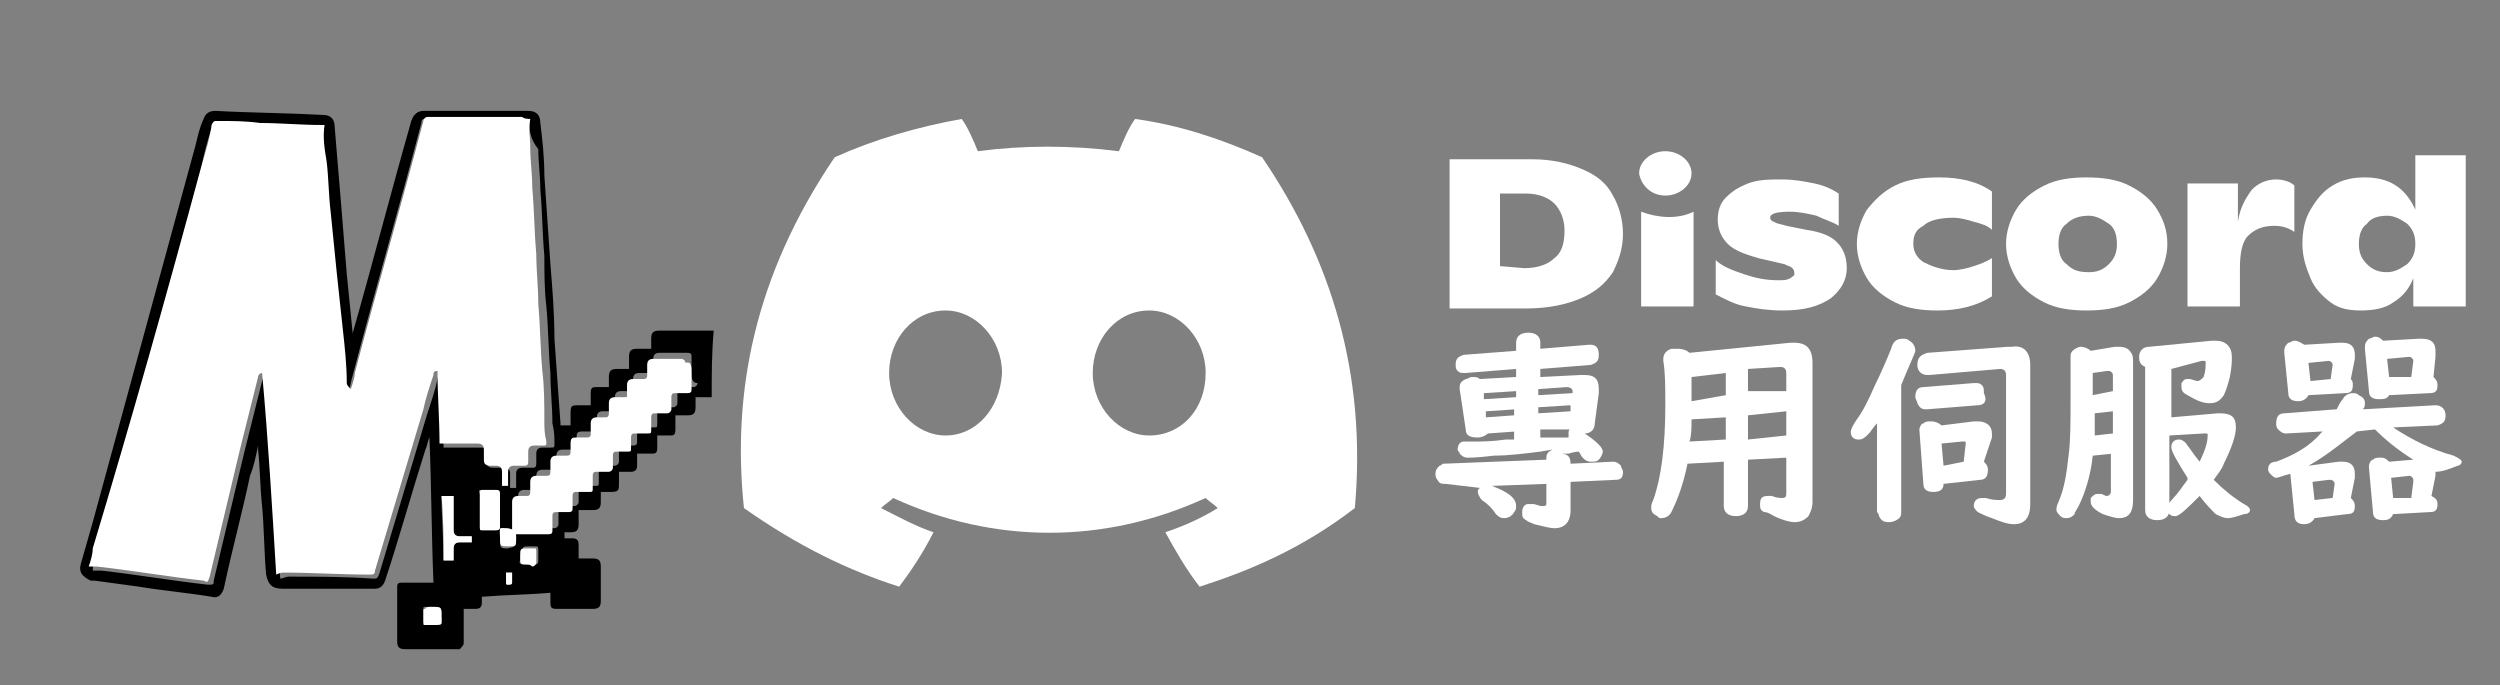 <?xml version="1.0" encoding="utf-8"?>
<!-- Generator: Adobe Illustrator 24.2.1, SVG Export Plug-In . SVG Version: 6.00 Build 0)  -->
<svg version="1.1" id="圖層_1" xmlns="http://www.w3.org/2000/svg" xmlns:xlink="http://www.w3.org/1999/xlink" x="0px" y="0px"
	 viewBox="0 0 124 34" style="enable-background:new 0 0 124 34;" xml:space="preserve">
<rect x="0" y="0" width="124" height="34" fill="#808080" stroke="none"/>
<style type="text/css">
	.st0{fill:#FFFFFF;}
</style>
<g>
	<path class="st0" d="M62.6,7.8c-2-0.9-4.1-1.6-6.3-1.9C56,6.3,55.7,7,55.5,7.5c-2.4-0.3-4.7-0.3-7,0c-0.2-0.5-0.5-1.2-0.8-1.6
		c-2.2,0.4-4.3,1-6.3,1.9c-4,5.9-5.1,11.7-4.5,17.4c2.7,1.9,5.2,3.1,7.7,3.9c0.6-0.8,1.2-1.7,1.7-2.7c-0.9-0.3-1.8-0.8-2.6-1.2
		c0.2-0.2,0.4-0.3,0.6-0.5c5,2.3,10.5,2.3,15.5,0c0.2,0.2,0.4,0.3,0.6,0.5c-0.8,0.5-1.7,0.9-2.6,1.2c0.5,0.9,1,1.8,1.7,2.7
		c2.5-0.8,5.1-1.9,7.7-3.9C67.8,18.5,66,12.8,62.6,7.8z M46.9,21.6c-1.5,0-2.8-1.4-2.8-3.1c0-1.7,1.2-3.1,2.8-3.1
		c1.5,0,2.8,1.4,2.8,3.1C49.6,20.3,48.4,21.6,46.9,21.6z M57,21.6c-1.5,0-2.8-1.4-2.8-3.1c0-1.7,1.2-3.1,2.8-3.1
		c1.5,0,2.8,1.4,2.8,3.1C59.8,20.3,58.6,21.6,57,21.6z"/>
	<path class="st0" d="M71.9,7.9h4.1c1,0,1.8,0.2,2.5,0.5c0.7,0.3,1.2,0.7,1.5,1.3c0.3,0.5,0.5,1.2,0.5,1.9c0,0.7-0.2,1.3-0.5,1.9
		c-0.4,0.6-0.9,1-1.6,1.3c-0.7,0.3-1.6,0.5-2.7,0.5h-3.8V7.9z M75.6,13.3c0.7,0,1.2-0.2,1.5-0.5c0.4-0.3,0.5-0.8,0.5-1.4
		c0-0.5-0.2-1-0.5-1.3c-0.3-0.3-0.8-0.5-1.4-0.5h-1.3v3.6L75.6,13.3z"/>
	<path class="st0" d="M86.6,15.2c-0.6-0.1-1.1-0.4-1.5-0.6v-1.7c0.3,0.3,0.8,0.5,1.4,0.7c0.6,0.2,1.1,0.3,1.7,0.3
		c0.3,0,0.4,0,0.6-0.1c0.1-0.1,0.2-0.1,0.2-0.2c0-0.1,0-0.2-0.1-0.3c-0.1-0.1-0.2-0.1-0.4-0.2l-1.3-0.3c-0.7-0.2-1.2-0.4-1.5-0.7
		c-0.3-0.3-0.5-0.7-0.5-1.2c0-0.4,0.1-0.8,0.4-1.1c0.3-0.3,0.6-0.5,1.1-0.7c0.5-0.2,1.1-0.2,1.7-0.2c0.6,0,1.1,0.1,1.6,0.2
		c0.5,0.1,0.9,0.3,1.2,0.5v1.6c-0.3-0.2-0.7-0.3-1.1-0.5c-0.4-0.1-0.9-0.2-1.3-0.2c-0.7,0-1,0.1-1,0.3c0,0.1,0.1,0.2,0.2,0.2
		c0.1,0.1,0.3,0.1,0.6,0.2l1,0.2c0.7,0.1,1.2,0.3,1.5,0.6c0.3,0.3,0.5,0.7,0.5,1.3c0,0.6-0.3,1.1-0.8,1.5c-0.6,0.4-1.3,0.6-2.4,0.6
		C87.7,15.4,87.1,15.3,86.6,15.2z"/>
	<path class="st0" d="M94,15c-0.6-0.3-1.1-0.7-1.4-1.2c-0.3-0.5-0.5-1.1-0.5-1.7c0-0.6,0.2-1.2,0.5-1.7C93,9.9,93.4,9.5,94,9.2
		c0.6-0.3,1.3-0.4,2.2-0.4c1,0,1.9,0.2,2.6,0.7v1.9c-0.2-0.2-0.5-0.3-0.9-0.4c-0.3-0.1-0.7-0.2-1-0.2c-0.6,0-1.2,0.1-1.5,0.4
		c-0.4,0.2-0.5,0.5-0.5,0.9c0,0.4,0.2,0.7,0.5,0.9c0.4,0.2,0.9,0.4,1.5,0.4c0.3,0,0.7-0.1,1-0.2c0.3-0.1,0.6-0.2,0.9-0.4v1.9
		c-0.8,0.5-1.7,0.7-2.7,0.7C95.3,15.4,94.6,15.3,94,15z"/>
	<path class="st0" d="M101.4,15c-0.6-0.3-1.1-0.7-1.4-1.2c-0.3-0.5-0.5-1.1-0.5-1.7c0-0.6,0.2-1.2,0.5-1.7c0.3-0.5,0.8-0.9,1.4-1.2
		c0.6-0.3,1.3-0.4,2.1-0.4c0.8,0,1.5,0.1,2.1,0.4c0.6,0.3,1.1,0.7,1.4,1.2c0.3,0.5,0.5,1,0.5,1.7c0,0.6-0.2,1.2-0.5,1.7
		c-0.3,0.5-0.8,0.9-1.4,1.2c-0.6,0.3-1.3,0.4-2.1,0.4C102.7,15.4,102,15.3,101.4,15z M104.6,13.1c0.3-0.3,0.4-0.6,0.4-1
		c0-0.4-0.1-0.8-0.4-1c-0.3-0.2-0.6-0.4-1-0.4c-0.4,0-0.8,0.1-1.1,0.4c-0.3,0.2-0.4,0.6-0.4,1c0,0.4,0.1,0.8,0.4,1
		c0.3,0.3,0.6,0.4,1.1,0.4C104,13.5,104.3,13.4,104.6,13.1z"/>
	<path class="st0" d="M113.8,9.2v2.3c-0.3-0.2-0.6-0.3-1-0.3c-0.6,0-1,0.2-1.3,0.5c-0.3,0.3-0.4,0.9-0.4,1.6v1.9h-2.6V9.1h2.5V11
		c0.1-0.7,0.4-1.2,0.7-1.6c0.3-0.3,0.7-0.5,1.2-0.5C113.2,8.9,113.6,9,113.8,9.2z"/>
	<path class="st0" d="M122.3,7.7v7.5h-2.6v-1.4c-0.2,0.5-0.5,0.9-1,1.2c-0.4,0.3-1,0.4-1.6,0.4c-0.6,0-1.1-0.1-1.5-0.4
		c-0.4-0.3-0.8-0.7-1-1.2c-0.2-0.5-0.4-1-0.4-1.7c0-0.6,0.1-1.2,0.4-1.7c0.3-0.5,0.6-0.9,1.1-1.2c0.5-0.3,1-0.4,1.6-0.4
		c1.2,0,2,0.5,2.5,1.6V7.7L122.3,7.7z M119.4,13.1c0.3-0.3,0.4-0.6,0.4-1c0-0.4-0.1-0.7-0.4-1c-0.3-0.2-0.6-0.4-1-0.4
		c-0.4,0-0.8,0.1-1,0.4c-0.3,0.2-0.4,0.6-0.4,1c0,0.4,0.1,0.7,0.4,1c0.3,0.3,0.6,0.4,1,0.4C118.8,13.5,119.1,13.3,119.4,13.1z"/>
	<path class="st0" d="M82.6,9.7c0.7,0,1.3-0.5,1.3-1.1c0-0.6-0.6-1.1-1.3-1.1c-0.7,0-1.3,0.5-1.3,1.1C81.4,9.2,81.9,9.7,82.6,9.7z"
		/>
	<path class="st0" d="M81.4,10.5c0.8,0.3,1.8,0.4,2.6,0v4.7h-2.6V10.5z"/>
</g>
<g>
	<path d="M35.3,19.7c-0.2,0-0.5,0-0.8,0c0,0.2,0,0.4,0,0.5c0,0.3-0.1,0.4-0.4,0.4c-0.2,0-0.3,0-0.5,0c0,0,0,0-0.1,0
		c0,0.2,0,0.5,0,0.7c0,0.3-0.1,0.3-0.3,0.3c-0.2,0-0.4,0-0.6,0c0,0.2,0,0.4,0,0.6c0,0.3-0.1,0.3-0.3,0.3c-0.2,0-0.5,0-0.7,0
		c0,0.2,0,0.4,0,0.6c0,0.2-0.1,0.3-0.3,0.3c-0.2,0-0.4,0-0.6,0c0,0.2,0,0.4,0,0.6c0,0.3,0,0.4-0.4,0.4c-0.2,0-0.3,0-0.5,0
		c0,0,0,0,0,0c0,0.2,0,0.3,0,0.5c0,0.3-0.1,0.4-0.4,0.4c-0.2,0-0.4,0-0.6,0c0,0,0,0-0.1,0c0,0.2,0,0.4,0,0.7c0,0.3-0.1,0.4-0.4,0.4
		c-0.1,0-0.2,0-0.3,0c0,0.1,0,0.2,0,0.3c0.1,0,0.3,0,0.4,0c0.2,0,0.3,0.1,0.3,0.3c0,0.2,0,0.4,0,0.7c0.2,0,0.4,0,0.7,0
		c0.3,0,0.4,0.1,0.4,0.4c0,0.6,0,1.2,0,1.7c0,0.3-0.1,0.4-0.4,0.4c-0.6,0-1.2,0-1.8,0c-0.3,0-0.3-0.1-0.3-0.4c0-0.1,0-0.3,0-0.4
		c-1.1,0.1-2.2,0.1-3.4,0.2c0,0.1,0,0.2,0,0.3c0,0.2-0.1,0.3-0.3,0.3c-0.2,0-0.4,0-0.6,0c0,0.4,0,0.7,0,1.1c0,0.2,0,0.4,0,0.6
		c0,0.1-0.1,0.2-0.2,0.3c-0.1,0-0.2,0-0.2,0c-0.8,0-1.7,0-2.5,0c-0.3,0-0.4-0.1-0.4-0.4c0-0.8,0-1.7,0-2.5c0-0.1,0-0.1,0-0.2
		c0-0.2,0.1-0.2,0.3-0.2c0.4,0,0.9,0,1.3,0c0.1,0,0.1,0,0.2,0c-0.1-2.4-0.1-4.8-0.2-7.2c0,0,0,0,0,0c-0.1,0.2-0.1,0.4-0.2,0.6
		c-0.7,2.2-1.3,4.4-2,6.5c-0.1,0.3-0.3,0.4-0.5,0.4c-1,0-2,0-3,0c-0.5,0-1,0-1.6,0c-0.5,0-0.7-0.2-0.8-0.7c-0.1-1.1-0.1-2.3-0.2-3.4
		c-0.1-0.9-0.1-1.9-0.2-2.8c0-0.1,0-0.1,0-0.2c-0.1,0.5-0.2,1-0.4,1.5c-0.4,1.9-0.9,3.7-1.3,5.6c-0.1,0.3-0.3,0.5-0.6,0.4
		c-1.2-0.2-2.4-0.3-3.6-0.5c-0.7-0.1-1.5-0.2-2.2-0.3c-0.1,0-0.1,0-0.2,0C4.1,28.6,3.9,28.4,4,28c0.2-0.7,0.4-1.4,0.6-2.1
		C6.3,19.7,8,13.4,9.7,7.2c0.1-0.4,0.2-0.9,0.4-1.3c0.1-0.3,0.3-0.4,0.6-0.4c1.8,0.1,3.5,0.1,5.3,0.2c0.4,0,0.6,0.2,0.6,0.6
		c0.1,1.2,0.2,2.4,0.3,3.6c0.1,1.2,0.2,2.5,0.3,3.7c0.1,1,0.2,2,0.3,3c0,0,0-0.1,0-0.1c1-3.5,1.9-7,2.9-10.5
		c0.1-0.3,0.3-0.5,0.6-0.5c1.7,0,3.5,0,5.2,0c0.4,0,0.6,0.2,0.6,0.6C26.9,6.9,27,7.8,27,8.7c0.1,1.5,0.2,2.9,0.3,4.4
		c0.1,1.2,0.2,2.5,0.2,3.7c0.1,1.4,0.2,2.8,0.3,4.2c0,0,0,0.1,0,0.1c0.2,0,0.3,0,0.5,0c0-0.2,0-0.3,0-0.5c0-0.5,0-0.5,0.5-0.5
		c0.2,0,0.3,0,0.5,0c0-0.2,0-0.4,0-0.6c0-0.3,0.1-0.3,0.3-0.3c0.2,0,0.4,0,0.6,0c0-0.2,0-0.4,0-0.5c0-0.3,0.1-0.4,0.4-0.4
		c0.2,0,0.3,0,0.5,0c0,0,0,0,0.1,0c0-0.2,0-0.4,0-0.6c0-0.3,0.1-0.4,0.4-0.4c0.2,0,0.4,0,0.6,0c0,0,0,0,0.1,0c0-0.2,0-0.3,0-0.5
		c0-0.3,0.1-0.4,0.4-0.4c0.5,0,1,0,1.5,0c0.4,0,0.8,0,1.2,0C35.3,17.5,35.3,18.6,35.3,19.7z M26.3,5.9c-0.2,0-0.3,0-0.5,0
		c-1.6,0-3.1,0-4.7,0c-0.1,0-0.2,0-0.2,0.2c-1.1,4.2-2.3,8.3-3.4,12.5c-0.1,0.3-0.1,0.5-0.2,0.8c-0.1-0.1-0.1-0.2-0.2-0.3
		c-0.1-0.9-0.2-1.8-0.2-2.7c-0.1-0.9-0.2-1.9-0.3-2.8c-0.1-1-0.2-2-0.3-3c-0.1-0.8-0.2-1.7-0.2-2.5c0-0.6-0.2-1.2-0.1-1.8
		c0,0,0,0-0.1,0c-1,0-2-0.1-3.1-0.1c-0.7,0-1.4,0-2.1-0.1c-0.2,0-0.2,0-0.2,0.2c-0.2,0.7-0.4,1.3-0.5,2c-1.7,6.4-3.5,12.7-5.2,19.1
		c-0.1,0.3-0.2,0.6-0.2,0.9c0.1,0,0.3,0,0.4,0c1.8,0.2,3.5,0.5,5.3,0.7c0.3,0,0.3,0,0.3-0.2c0.5-2.1,1-4.2,1.5-6.3
		c0.3-1.2,0.6-2.4,0.9-3.6c0-0.1,0.1-0.2,0.2-0.2c0.2,3.4,0.4,6.7,0.7,10c0.1,0,0.3-0.1,0.4-0.1c1.4,0,2.8,0,4.2,0.1
		c0.2,0,0.2,0,0.3-0.2c0.8-2.7,1.6-5.3,2.4-8c0.2-0.6,0.4-1.2,0.5-1.7c0-0.1,0.1-0.2,0.2-0.2c0,1.2,0.1,2.4,0.1,3.6
		c0.1,0,0.1,0,0.2,0c0.6,0,1.1,0,1.7,0c0.2,0,0.3,0.1,0.3,0.3c0,0.1,0,0.2,0,0.3c0,0.4,0,0.4,0.4,0.4c0.1,0,0.2,0,0.4,0
		c0.2,0,0.3,0.1,0.3,0.3c0,0.2,0,0.5,0,0.7c0.1,0,0.2,0,0.3,0c0-0.2,0-0.5,0-0.7c0-0.2,0.1-0.3,0.3-0.3c0.2,0,0.3,0,0.5,0
		c0.1,0,0.2,0,0.2-0.2c0-0.2,0-0.3,0-0.5c0-0.2,0.1-0.3,0.3-0.3c0.1,0,0.2,0,0.4,0c0.2,0,0.2,0,0.2-0.2c0-0.3,0-0.6-0.1-1
		c0-0.8-0.1-1.7-0.1-2.5c-0.1-1.1-0.1-2.2-0.2-3.3c-0.1-0.8-0.1-1.7-0.1-2.5c-0.1-1.1-0.1-2.2-0.2-3.3c0-0.7-0.1-1.3-0.1-2
		C26.3,6.9,26.2,6.4,26.3,5.9z M34.3,18.5C34.3,18.5,34.3,18.5,34.3,18.5c0-0.3,0-0.5,0-0.8c0-0.1,0-0.2-0.2-0.2c-0.5,0-0.9,0-1.4,0
		c-0.2,0-0.3,0.1-0.3,0.3c0,0.2,0,0.3,0,0.5c0,0.2,0,0.2-0.2,0.2c-0.2,0-0.3,0-0.5,0c-0.2,0-0.3,0.1-0.3,0.3c0,0.2,0,0.3,0,0.5
		c0,0.1,0,0.1-0.1,0.1c-0.2,0-0.3,0-0.5,0c-0.2,0-0.3,0.1-0.3,0.3c0,0.2,0,0.3,0,0.5c0,0.1,0,0.2-0.2,0.2c-0.1,0-0.3,0-0.4,0
		c-0.2,0-0.3,0.1-0.3,0.3c0,0.2,0,0.3,0,0.5c0,0.1,0,0.2-0.2,0.2c-0.2,0-0.3,0-0.5,0c-0.3,0-0.3,0.1-0.3,0.3c0,0.1,0,0.3,0,0.4
		c0,0.1,0,0.2-0.2,0.2c-0.2,0-0.3,0-0.5,0c-0.2,0-0.3,0.1-0.3,0.3c0,0.2,0,0.3,0,0.5c0,0.1,0,0.2-0.2,0.2c-0.2,0-0.4,0-0.5,0
		c-0.2,0-0.3,0.1-0.3,0.3c0,0.2,0,0.4,0,0.5c0,0.1,0,0.2-0.2,0.2c-0.1,0-0.3,0-0.4,0c-0.2,0-0.3,0.1-0.3,0.3c0,0.5,0,1,0,1.5
		c0,0.1,0,0.1,0.1,0.1c0.6,0,1.1,0,1.7,0c0.1,0,0.2-0.1,0.2-0.2c0-0.2,0-0.4,0-0.7c0-0.1,0-0.2,0.2-0.2c0.2,0,0.4,0,0.6,0
		c0.1,0,0.2-0.1,0.2-0.2c0-0.2,0-0.4,0-0.6c0-0.1,0-0.2,0.2-0.2c0.2,0,0.4,0,0.6,0c0.2,0,0.2,0,0.2-0.2c0-0.2,0-0.4,0-0.6
		c0-0.1,0-0.2,0.2-0.2c0.2,0,0.4,0,0.6,0c0.1,0,0.2-0.1,0.2-0.2c0-0.2,0-0.4,0-0.6c0-0.1,0-0.2,0.2-0.2c0.2,0,0.4,0,0.5,0
		c0.2,0,0.2-0.1,0.2-0.2c0-0.2,0-0.4,0-0.5c0-0.1,0-0.2,0.2-0.2c0.2,0,0.4,0,0.6,0c0.2,0,0.2,0,0.2-0.2c0-0.2,0-0.4,0-0.6
		c0-0.1,0-0.2,0.2-0.2c0.2,0,0.4,0,0.6,0c0.1,0,0.2-0.1,0.2-0.2c0-0.2,0-0.4,0-0.6c0-0.1,0-0.2,0.2-0.2c0.2,0,0.4,0,0.6,0
		c0.1,0,0.2-0.1,0.2-0.2C34.3,19,34.3,18.7,34.3,18.5z M21.9,24.6c0,1.1,0.1,2.1,0.1,3.2c0.2,0,0.3,0,0.5,0c0,0,0,0,0-0.1
		c0-0.2,0-0.4,0-0.5c0-0.2,0.1-0.3,0.3-0.3c0.2,0,0.4,0,0.6,0c0-0.1,0-0.2,0-0.3c-0.2,0-0.4,0-0.6,0c-0.2,0-0.3-0.1-0.3-0.3
		c0-0.3,0-0.6,0-0.9c0-0.2,0-0.5,0-0.8C22.3,24.6,22.1,24.6,21.9,24.6z M23.8,25.3c0,0.3,0,0.5,0,0.8c0,0.1,0,0.2,0.1,0.2
		c0.2,0,0.4,0,0.7,0c0.1,0,0.2,0,0.2-0.2c0-0.5,0-1,0-1.6c0-0.1,0-0.2-0.2-0.2c-0.2,0-0.4,0-0.7,0c-0.1,0-0.2,0-0.1,0.2
		C23.8,24.7,23.8,25,23.8,25.3z M21.4,30.1c-0.1,0-0.2,0-0.3,0c-0.1,0-0.1,0-0.1,0.1c0,0.2,0,0.4,0,0.6c0,0.1,0,0.1,0.1,0.1
		c0.1,0,0.3,0,0.4,0c0.4,0,0.4,0.1,0.4-0.4C21.9,30.1,21.9,30.1,21.4,30.1z M26.2,28c0.1,0,0.2,0,0.3,0c0.1,0,0.2,0,0.2-0.2
		c0-0.2,0-0.3,0-0.5c0-0.1,0-0.2-0.1-0.2c-0.1,0-0.2,0-0.3,0c-0.4,0-0.4,0-0.4,0.4C25.7,28,25.7,28,26.2,28z M25.6,26.7
		c0-0.4,0-0.4-0.4-0.4c0,0,0,0,0,0c-0.5,0-0.4-0.1-0.4,0.4c0,0.5,0,0.5,0.4,0.5C25.6,27.1,25.6,27.1,25.6,26.7z M25.1,28.4
		c0,0.2,0,0.3,0,0.5c0,0.1,0.1,0.1,0.1,0.1c0.1,0,0.2,0,0.2-0.1c0-0.2,0-0.3,0-0.5C25.3,28.4,25.2,28.4,25.1,28.4z"/>
	<path class="st0" d="M26.3,5.9c-0.1,0.5,0,0.9,0,1.4c0,0.7,0.1,1.3,0.1,2c0.1,1.1,0.1,2.2,0.2,3.3c0,0.8,0.1,1.7,0.1,2.5
		c0.1,1.1,0.1,2.2,0.2,3.3c0.1,0.8,0.1,1.7,0.1,2.5c0,0.3,0,0.6,0.1,1c0,0.2,0,0.2-0.2,0.2c-0.1,0-0.2,0-0.4,0
		c-0.2,0-0.3,0.1-0.3,0.3c0,0.2,0,0.3,0,0.5c0,0.1,0,0.2-0.2,0.2c-0.2,0-0.3,0-0.5,0c-0.2,0-0.3,0.1-0.3,0.3c0,0.2,0,0.4,0,0.7
		c-0.1,0-0.2,0-0.3,0c0-0.2,0-0.5,0-0.7c0-0.2-0.1-0.3-0.3-0.3c-0.1,0-0.2,0-0.4,0C24,23,24,23,24,22.6c0-0.1,0-0.2,0-0.3
		c0-0.2-0.1-0.3-0.3-0.3c-0.6,0-1.1,0-1.7,0c0,0-0.1,0-0.2,0c0-1.2-0.1-2.4-0.1-3.6c-0.2,0-0.2,0.1-0.2,0.2
		c-0.2,0.6-0.4,1.2-0.5,1.7c-0.8,2.7-1.6,5.3-2.4,8c0,0.2-0.1,0.2-0.3,0.2c-1.4,0-2.8-0.1-4.2-0.1c-0.1,0-0.2,0-0.4,0.1
		c-0.2-3.3-0.4-6.7-0.7-10c-0.1,0-0.2,0.1-0.2,0.2c-0.3,1.2-0.6,2.4-0.9,3.6c-0.5,2.1-1,4.2-1.5,6.3c-0.1,0.3-0.1,0.3-0.3,0.2
		c-1.8-0.2-3.5-0.5-5.3-0.7c-0.1,0-0.3,0-0.4,0c0.1-0.3,0.2-0.6,0.2-0.9C6.5,20.9,8.3,14.5,10,8.2c0.2-0.7,0.4-1.3,0.5-2
		C10.6,6,10.6,6,10.8,6c0.7,0,1.4,0,2.1,0.1c1,0,2,0.1,3.1,0.1c0,0,0.1,0,0.1,0c-0.1,0.6,0,1.2,0.1,1.8c0.1,0.8,0.1,1.7,0.2,2.5
		c0.1,1,0.2,2,0.3,3c0.1,0.9,0.2,1.9,0.3,2.8c0.1,0.9,0.2,1.8,0.2,2.7c0,0.1,0.1,0.2,0.2,0.3c0.1-0.3,0.2-0.6,0.2-0.8
		c1.1-4.2,2.3-8.3,3.4-12.5c0-0.1,0.1-0.2,0.2-0.2c1.6,0,3.1,0,4.7,0C26,5.9,26.2,5.9,26.3,5.9z"/>
	<path class="st0" d="M34.3,18.5c0,0.3,0,0.5,0,0.8c0,0.1,0,0.2-0.2,0.2c-0.2,0-0.4,0-0.6,0c-0.1,0-0.2,0-0.2,0.2c0,0.2,0,0.4,0,0.6
		c0,0.1-0.1,0.2-0.2,0.2c-0.2,0-0.4,0-0.6,0c-0.1,0-0.2,0-0.2,0.2c0,0.2,0,0.4,0,0.6c0,0.2,0,0.2-0.2,0.2c-0.2,0-0.4,0-0.6,0
		c-0.1,0-0.2,0-0.2,0.2c0,0.2,0,0.4,0,0.5c0,0.2,0,0.2-0.2,0.2c-0.2,0-0.4,0-0.5,0c-0.1,0-0.2,0-0.2,0.2c0,0.2,0,0.4,0,0.6
		c0,0.1-0.1,0.2-0.2,0.2c-0.2,0-0.4,0-0.6,0c-0.1,0-0.2,0-0.2,0.2c0,0.2,0,0.4,0,0.6c0,0.2,0,0.2-0.2,0.2c-0.2,0-0.4,0-0.6,0
		c-0.1,0-0.2,0-0.2,0.2c0,0.2,0,0.4,0,0.6c0,0.1,0,0.2-0.2,0.2c-0.2,0-0.4,0-0.6,0c-0.1,0-0.2,0-0.2,0.2c0,0.2,0,0.4,0,0.7
		c0,0.1,0,0.2-0.2,0.2c-0.6,0-1.1,0-1.7,0c-0.1,0-0.1,0-0.1-0.1c0-0.5,0-1,0-1.5c0-0.2,0.1-0.3,0.3-0.3c0.1,0,0.3,0,0.4,0
		c0.1,0,0.2,0,0.2-0.2c0-0.2,0-0.4,0-0.5c0-0.2,0.1-0.3,0.3-0.3c0.2,0,0.4,0,0.5,0c0.1,0,0.2,0,0.2-0.2c0-0.2,0-0.3,0-0.5
		c0-0.2,0.1-0.3,0.3-0.3c0.2,0,0.3,0,0.5,0c0.1,0,0.2,0,0.2-0.2c0-0.1,0-0.3,0-0.4c0-0.3,0.1-0.3,0.3-0.3c0.2,0,0.3,0,0.5,0
		c0.2,0,0.2-0.1,0.2-0.2c0-0.2,0-0.3,0-0.5c0-0.2,0.1-0.3,0.3-0.3c0.1,0,0.3,0,0.4,0c0.1,0,0.2,0,0.2-0.2c0-0.2,0-0.3,0-0.5
		c0-0.2,0.1-0.3,0.3-0.3c0.2,0,0.3,0,0.5,0c0.1,0,0.1,0,0.1-0.1c0-0.2,0-0.3,0-0.5c0-0.2,0.1-0.3,0.3-0.3c0.2,0,0.3,0,0.5,0
		c0.2,0,0.2-0.1,0.2-0.2c0-0.2,0-0.3,0-0.5c0-0.2,0.1-0.3,0.3-0.3c0.5,0,0.9,0,1.4,0c0.1,0,0.2,0.1,0.2,0.2
		C34.3,17.9,34.3,18.2,34.3,18.5C34.3,18.5,34.3,18.5,34.3,18.5z"/>
	<path class="st0" d="M21.9,24.6c0.2,0,0.4,0,0.6,0c0,0.3,0,0.5,0,0.8c0,0.3,0,0.6,0,0.9c0,0.2,0.1,0.3,0.3,0.3c0.2,0,0.4,0,0.6,0
		c0,0.1,0,0.2,0,0.3c-0.2,0-0.4,0-0.6,0c-0.2,0-0.3,0.1-0.3,0.3c0,0.2,0,0.4,0,0.5c0,0,0,0,0,0.1c-0.1,0-0.3,0-0.5,0
		C22,26.7,22,25.7,21.9,24.6z"/>
	<path class="st0" d="M23.8,25.3c0-0.3,0-0.5,0-0.8c0-0.1,0-0.2,0.1-0.2c0.2,0,0.4,0,0.7,0c0.1,0,0.2,0,0.2,0.2c0,0.5,0,1,0,1.6
		c0,0.1,0,0.2-0.2,0.2c-0.2,0-0.4,0-0.7,0c-0.1,0-0.1,0-0.1-0.2C23.8,25.8,23.8,25.5,23.8,25.3z"/>
	<path class="st0" d="M21.4,30.1c0.5,0,0.5,0,0.5,0.5c0,0.4,0.1,0.4-0.4,0.4c-0.1,0-0.3,0-0.4,0c-0.1,0-0.1,0-0.1-0.1
		c0-0.2,0-0.4,0-0.6c0-0.1,0-0.1,0.1-0.1C21.1,30.1,21.3,30.1,21.4,30.1z"/>
	<path class="st0" d="M26.2,28c-0.4,0-0.4,0-0.4-0.4c0-0.4,0-0.4,0.4-0.4c0.1,0,0.2,0,0.3,0c0.1,0,0.1,0,0.1,0.2c0,0.2,0,0.4,0,0.5
		c0,0.1-0.1,0.2-0.2,0.2C26.3,28,26.2,28,26.2,28z"/>
	<path class="st0" d="M25.6,26.7c0,0.4,0,0.4-0.4,0.4c-0.4,0-0.4,0-0.4-0.5c0-0.5-0.1-0.4,0.4-0.4c0,0,0,0,0,0
		C25.6,26.3,25.6,26.3,25.6,26.7z"/>
	<path class="st0" d="M25.1,28.4c0.1,0,0.2,0,0.3,0c0,0.2,0,0.3,0,0.5c0,0.1-0.1,0.1-0.2,0.1c-0.1,0-0.1,0-0.1-0.1
		C25.1,28.7,25.1,28.5,25.1,28.4z"/>
</g>
<g>
	<path class="st0" d="M75.2,21.4l-1.4,0.1c-0.1,0.1-0.3,0.2-0.5,0.2c-0.4,0-0.6-0.1-0.6-0.4l-0.3-2c0,0,0-0.1,0-0.1
		c0-0.2,0.1-0.3,0.3-0.4c0.1,0,0.2-0.1,0.3-0.1c0.2,0,0.3,0,0.4,0.1l1.8-0.1v-0.4l-2.5,0.2c0,0,0,0-0.1,0c-0.1,0-0.2,0-0.3-0.1
		c-0.1-0.1-0.1-0.2-0.1-0.3c0-0.3,0.1-0.4,0.4-0.5l2.6-0.2V17c0-0.3,0.2-0.5,0.6-0.5c0.4,0,0.6,0.2,0.6,0.5v0.3l2.4-0.2
		c0,0,0,0,0.1,0c0.3,0,0.4,0.2,0.4,0.5c0,0.3-0.1,0.4-0.4,0.5l-2.5,0.2v0.4l2-0.1c0.1,0,0.1,0,0.2,0c0.5,0,0.7,0.2,0.7,0.7
		c0,0,0,0.1,0,0.2l-0.2,1.5c0,0.3-0.2,0.5-0.5,0.5c0.6,0.4,0.9,0.7,0.9,0.9c0,0.1-0.1,0.3-0.2,0.4c-0.1,0.1-0.2,0.1-0.4,0.1
		c-0.2,0-0.3-0.1-0.4-0.2c-0.1-0.1-0.1-0.2-0.2-0.3c0,0-0.2,0-0.5,0.1l-0.4,0c0.4,0,0.5,0.2,0.5,0.5l2.1-0.1l0,0
		c0.2,0,0.3,0.1,0.4,0.2c0,0.1,0.1,0.2,0.1,0.3c0,0.3-0.1,0.4-0.4,0.4l-2.2,0.1v1.4c0,0.6-0.3,0.9-0.8,0.9c-0.2,0-0.6-0.1-1-0.2
		c-0.2-0.1-0.3-0.1-0.4-0.2c-0.2-0.1-0.2-0.2-0.2-0.4c0-0.2,0.1-0.4,0.3-0.4c0,0,0.1,0,0.2,0c0.2,0,0.3,0.1,0.5,0.1
		c0.1,0,0.2,0,0.2-0.1c0,0,0-0.1,0-0.1v-0.9l-2.7,0.1c0.8,0.3,1.2,0.6,1.2,1c0,0.1,0,0.2-0.1,0.3c-0.1,0.2-0.3,0.3-0.5,0.3
		c-0.2,0-0.3-0.1-0.4-0.2c-0.2-0.3-0.4-0.5-0.7-0.7c-0.1-0.1-0.2-0.3-0.2-0.4c0-0.1,0-0.1,0.1-0.2L71.7,24l0,0c-0.2,0-0.3,0-0.4-0.2
		c-0.1-0.1-0.1-0.2-0.1-0.3c0-0.2,0.1-0.3,0.2-0.4c0.1,0,0.1-0.1,0.2-0.1l5.1-0.2v-0.1c0-0.2,0.1-0.3,0.3-0.4l-0.6,0.1
		c-0.8,0.1-1.6,0.2-2.3,0.2c-0.8,0.1-1.2,0.1-1.3,0.1c-0.2,0-0.3-0.1-0.4-0.2c0-0.1-0.1-0.1-0.1-0.2c0-0.2,0.1-0.4,0.3-0.4
		c0.1,0,0.2,0,0.5,0c0.4,0,0.9,0,1.6-0.1l0.4,0V21.4z M75.2,19.7v-0.3l-1.6,0.1l0,0.3L75.2,19.7z M75.2,20.3l-1.5,0.1l0,0.3l1.4-0.1
		V20.3z M76.3,19.6l1.7-0.1l0-0.1c0,0,0,0,0,0c0-0.1-0.1-0.2-0.3-0.2l-1.4,0.1V19.6z M76.3,20.2v0.3l1.6-0.1l0-0.3L76.3,20.2z
		 M76.4,21.3v0.4c0.1,0,0.3,0,0.5,0c0,0,0.1,0,0.3,0c0.1,0,0.3,0,0.6,0c0-0.1,0-0.1,0-0.2c0-0.1,0-0.2,0.1-0.2L76.4,21.3z"/>
	<path class="st0" d="M88.6,22.7l-1.9,0.1v2.3c0,0.3-0.2,0.5-0.6,0.5s-0.6-0.2-0.6-0.5v-2.2L83.7,23c-0.2,1-0.5,1.8-0.8,2.4
		c-0.1,0.2-0.3,0.3-0.5,0.3c-0.1,0-0.1,0-0.2-0.1c-0.2-0.1-0.3-0.2-0.3-0.4c0-0.1,0-0.2,0.1-0.4c0.4-1.1,0.6-2.7,0.6-4.7
		c0-0.9,0-1.6-0.1-2.2c0,0,0-0.1,0-0.1c0-0.2,0.1-0.4,0.4-0.5c0.1,0,0.2,0,0.3,0c0.3,0,0.5,0.1,0.6,0.2l5-0.5c0.1,0,0.1,0,0.2,0
		c0.6,0,0.9,0.3,0.9,1v6.9c0,0.3-0.1,0.5-0.2,0.7c-0.2,0.2-0.4,0.3-0.7,0.3c-0.2,0-0.6-0.1-1-0.3c-0.2-0.1-0.3-0.2-0.5-0.2
		c-0.2-0.1-0.2-0.2-0.2-0.4c0-0.3,0.1-0.4,0.4-0.4c0.1,0,0.1,0,0.2,0c0.2,0.1,0.4,0.1,0.5,0.1c0.2,0,0.2-0.1,0.2-0.3V22.7z
		 M85.6,21.8v-1.1l-1.7,0.1c0,0.4,0,0.8-0.1,1.1L85.6,21.8z M85.6,19.6v-1.1l-1.7,0.2l0,0.7v0.1l0,0.4L85.6,19.6z M88.6,19.4v-0.9
		c0-0.2-0.1-0.3-0.3-0.3c0,0,0,0,0,0l-1.6,0.1v1.1L88.6,19.4z M88.6,21.6v-1.2l-1.9,0.2v1.2L88.6,21.6z"/>
	<path class="st0" d="M94.3,19.1v6.3c0,0.1,0,0.2-0.1,0.3c-0.1,0.1-0.3,0.2-0.5,0.2c-0.3,0-0.4-0.1-0.5-0.3c0-0.1-0.1-0.2-0.1-0.2
		V21c-0.2,0.2-0.3,0.4-0.4,0.5c-0.2,0.2-0.3,0.3-0.5,0.3c-0.1,0-0.2,0-0.3-0.1c-0.1-0.1-0.1-0.2-0.1-0.3c0-0.1,0.1-0.3,0.3-0.6
		c0.3-0.4,0.6-1,0.9-1.7c0.3-0.6,0.6-1.3,0.8-1.8c0.1-0.4,0.3-0.5,0.6-0.5c0.1,0,0.2,0,0.3,0.1c0.2,0.1,0.3,0.3,0.3,0.5
		C95,17.5,94.7,18.1,94.3,19.1z M100.7,18.1V25c0,0.7-0.3,1-0.8,1c-0.3,0-0.6-0.1-1.1-0.3c-0.3-0.1-0.5-0.2-0.7-0.3
		c-0.1-0.1-0.2-0.2-0.2-0.3c0-0.2,0.1-0.4,0.4-0.4c0.1,0,0.1,0,0.2,0c0.3,0.1,0.5,0.1,0.7,0.1c0.2,0,0.3-0.1,0.3-0.3v-5.9
		c0-0.2-0.1-0.3-0.3-0.3l-3.5,0.3c0,0,0,0-0.1,0c-0.3,0-0.5-0.2-0.5-0.5c0-0.4,0.2-0.5,0.5-0.6l4-0.3c0.1,0,0.1,0,0.2,0
		C100.4,17.1,100.7,17.5,100.7,18.1z M98.1,20.1l-2.5,0.2c0,0,0,0-0.1,0c-0.2,0-0.3-0.1-0.4-0.3c0-0.1-0.1-0.2-0.1-0.3
		c0-0.3,0.1-0.5,0.4-0.5l2.5-0.2c0,0,0,0,0.1,0c0.1,0,0.2,0,0.3,0.1c0.1,0.1,0.1,0.2,0.1,0.4C98.6,19.9,98.4,20.1,98.1,20.1z
		 M98.4,22.9c0.1,0.1,0.2,0.2,0.2,0.4c0,0.3-0.1,0.5-0.4,0.5L96.4,24c0,0.3-0.2,0.4-0.5,0.4c-0.3,0-0.5-0.1-0.5-0.4l-0.2-2.7
		c0,0,0,0,0,0c0-0.1,0.1-0.3,0.2-0.3c0.1-0.1,0.2-0.1,0.4-0.1c0.2,0,0.4,0.1,0.5,0.2l1.6-0.2c0.1,0,0.1,0,0.2,0
		c0.4,0,0.7,0.2,0.7,0.6c0,0.1,0,0.1,0,0.2L98.4,22.9z M97.4,22.9l0.1-0.9c0,0,0,0,0,0c0-0.1,0-0.1-0.1-0.1c0,0,0,0-0.1,0L96.3,22
		l0.1,1.1L97.4,22.9z"/>
	<path class="st0" d="M104.8,22.5l-1,0.1c-0.1,1-0.4,1.9-0.7,2.5c-0.1,0.2-0.2,0.3-0.2,0.4c-0.1,0.1-0.2,0.2-0.4,0.2
		c-0.1,0-0.2,0-0.3-0.1c-0.1-0.1-0.2-0.2-0.2-0.3c0-0.1,0-0.2,0.1-0.4c0.3-0.7,0.4-1.4,0.5-2.3c0.1-0.7,0.1-1.7,0.1-2.8
		c0-0.6,0-1.3,0-2.1c0-0.1,0-0.2,0.1-0.3c0.1-0.1,0.3-0.2,0.4-0.2c0.2,0,0.4,0.1,0.5,0.2l1.2-0.2c0.1,0,0.2,0,0.2,0
		c0.3,0,0.5,0.1,0.6,0.3c0.1,0.1,0.1,0.3,0.1,0.5v6.8c0,0.6-0.2,0.9-0.7,0.9c-0.2,0-0.5-0.1-0.8-0.2c-0.4-0.2-0.6-0.4-0.6-0.6
		c0-0.1,0-0.1,0-0.2c0.1-0.1,0.2-0.2,0.3-0.2c0.1,0,0.1,0,0.2,0c0.1,0,0.2,0.1,0.3,0.1c0.1,0,0.2-0.1,0.2-0.2V22.5z M104.8,21.5
		v-1.1l-0.9,0.1c0,0.4,0,0.7,0,1.1L104.8,21.5z M104.8,19.4v-0.8c0-0.1-0.1-0.2-0.2-0.2c0,0,0,0-0.1,0l-0.7,0.1l0,1.1L104.8,19.4z
		 M107.7,18.3v2.4l2.3-0.2c0.1,0,0.1,0,0.1,0c0.6,0,0.8,0.2,0.8,0.7c0,0.4-0.2,1-0.6,1.8c-0.1,0.3-0.3,0.5-0.5,0.8
		c0.5,0.5,1,0.9,1.5,1.2c0.2,0.1,0.3,0.2,0.3,0.3c0,0.1-0.1,0.2-0.3,0.2c-0.3,0.1-0.6,0.2-0.8,0.2c-0.2,0-0.4-0.1-0.6-0.2
		c-0.2-0.2-0.5-0.5-0.8-0.9c-0.6,0.6-1,1-1.2,1c-0.1,0-0.2,0-0.3-0.1s-0.1-0.2-0.1-0.3c0-0.1,0.1-0.3,0.3-0.5
		c0.2-0.2,0.4-0.5,0.7-0.9l0-0.1c-0.5-0.8-0.8-1.3-0.8-1.5c0-0.1,0-0.2,0.1-0.3c0.1-0.1,0.2-0.1,0.3-0.1c0.1,0,0.3,0.1,0.4,0.3
		c0.1,0.1,0.2,0.3,0.6,0.8c0.3-0.6,0.4-1,0.4-1.3c0-0.1,0-0.1-0.1-0.1c0,0,0,0-0.1,0l-1.7,0.1v3.7c0,0.3-0.2,0.5-0.6,0.5
		c-0.4,0-0.6-0.2-0.6-0.5v-7.1c-0.2-0.1-0.3-0.2-0.3-0.5c0-0.3,0.2-0.5,0.5-0.5l3.1-0.3c0.1,0,0.1,0,0.2,0c0.5,0,0.8,0.3,0.8,0.8
		c0,0.2,0,0.5-0.1,1c-0.1,0.4-0.2,0.7-0.3,0.9c-0.2,0.3-0.4,0.4-0.7,0.4c-0.3,0-0.6-0.1-1.1-0.4c-0.2-0.1-0.3-0.2-0.3-0.4
		c0-0.1,0-0.1,0-0.2c0.1-0.1,0.1-0.2,0.3-0.2c0,0,0.1,0,0.1,0c0.1,0,0.3,0.1,0.4,0.1c0.1,0,0.2-0.1,0.3-0.2c0.1-0.3,0.1-0.5,0.1-0.7
		c0-0.1,0-0.1-0.1-0.1c0,0,0,0-0.1,0L107.7,18.3z"/>
	<path class="st0" d="M114.5,23.1l1.5-0.2c0.1,0,0.1,0,0.2,0c0.4,0,0.6,0.2,0.6,0.6c0,0.1,0,0.1,0,0.2l-0.2,1
		c0.1,0.1,0.2,0.2,0.2,0.4c0,0.3-0.1,0.4-0.4,0.4l-1.6,0.2c-0.1,0.2-0.3,0.3-0.5,0.3c-0.3,0-0.5-0.1-0.5-0.5l-0.2-2
		c-0.4,0.1-0.6,0.2-0.7,0.2c-0.1,0-0.2-0.1-0.3-0.2c-0.1-0.1-0.1-0.2-0.1-0.2c0-0.1,0-0.2,0.1-0.3c0,0,0.1-0.1,0.3-0.1
		c0.8-0.3,1.6-0.7,2.2-1.4c0,0,0.1-0.1,0.1-0.1l-1.8,0.1c0,0,0,0,0,0c-0.2,0-0.3-0.1-0.4-0.2c-0.1-0.1-0.1-0.2-0.1-0.3
		c0-0.3,0.1-0.5,0.4-0.5l2.6-0.2c0.1-0.2,0.2-0.4,0.3-0.5c0.1-0.2,0.3-0.3,0.5-0.3c0.1,0,0.2,0,0.3,0.1c0.2,0.1,0.3,0.2,0.3,0.4
		c0,0.1,0,0.2-0.1,0.3l3.6-0.2h0c0.3,0,0.5,0.2,0.5,0.5c0,0.3-0.1,0.4-0.4,0.5l-2.2,0.1c0.9,0.6,1.9,1.1,3,1.4
		c0.2,0.1,0.4,0.2,0.4,0.3c0,0.1-0.1,0.2-0.2,0.2c-0.5,0.2-0.8,0.3-1.1,0.3c0,0.1,0,0.1,0,0.2l-0.2,1c0.2,0.1,0.3,0.2,0.3,0.4
		c0,0.3-0.1,0.4-0.4,0.4l-1.8,0.1c-0.1,0.2-0.2,0.3-0.5,0.3c-0.3,0-0.5-0.1-0.5-0.4l-0.2-2.2c0,0,0,0,0-0.1c0-0.1,0.1-0.3,0.2-0.3
		c0.1-0.1,0.2-0.1,0.4-0.1c0.2,0,0.3,0.1,0.4,0.2l1.2-0.1c-0.8-0.5-1.4-1-1.9-1.5l-0.9,0.1C116.1,22,115.4,22.6,114.5,23.1
		L114.5,23.1z M116.6,18.8c0.1,0.1,0.1,0.2,0.1,0.3c0,0.3-0.1,0.4-0.4,0.4l-1.8,0.1c-0.1,0.2-0.3,0.3-0.5,0.3
		c-0.3,0-0.5-0.1-0.5-0.4l-0.2-2c0,0,0-0.1,0-0.1c0-0.2,0.1-0.3,0.2-0.4c0.1,0,0.2-0.1,0.3-0.1c0.2,0,0.3,0.1,0.5,0.2L116,17
		c0,0,0.1,0,0.2,0c0.4,0,0.6,0.2,0.6,0.6c0,0.1,0,0.2,0,0.2L116.6,18.8z M115.6,18.8l0.1-0.7c0-0.1-0.1-0.2-0.2-0.2c0,0,0,0,0,0
		l-1,0.1l0.1,0.9L115.6,18.8z M114.7,23.9l0.1,0.9l0.9-0.1l0.1-0.7c0,0,0,0,0,0c0-0.1-0.1-0.2-0.2-0.2c0,0,0,0-0.1,0L114.7,23.9z
		 M120.7,18.7c0.1,0.1,0.2,0.2,0.2,0.4c0,0.3-0.1,0.4-0.4,0.4l-2,0.1c-0.1,0.2-0.3,0.2-0.5,0.2c-0.3,0-0.5-0.1-0.5-0.4l-0.2-2.1
		c0,0,0,0,0-0.1c0-0.2,0.1-0.3,0.2-0.4c0.1,0,0.2-0.1,0.3-0.1c0.2,0,0.3,0.1,0.4,0.2l1.8-0.1c0.1,0,0.1,0,0.1,0
		c0.5,0,0.7,0.2,0.7,0.6c0,0.1,0,0.2,0,0.3L120.7,18.7z M119.6,18.7l0.1-0.8c0,0,0,0,0,0c0-0.1-0.1-0.2-0.2-0.2c0,0,0,0,0,0
		l-1.1,0.1l0.1,0.9L119.6,18.7z M119.6,24.7l0.1-0.8c0,0,0,0,0-0.1c0-0.1-0.1-0.2-0.2-0.2l-0.9,0.1l0.1,1L119.6,24.7z"/>
</g>
</svg>
